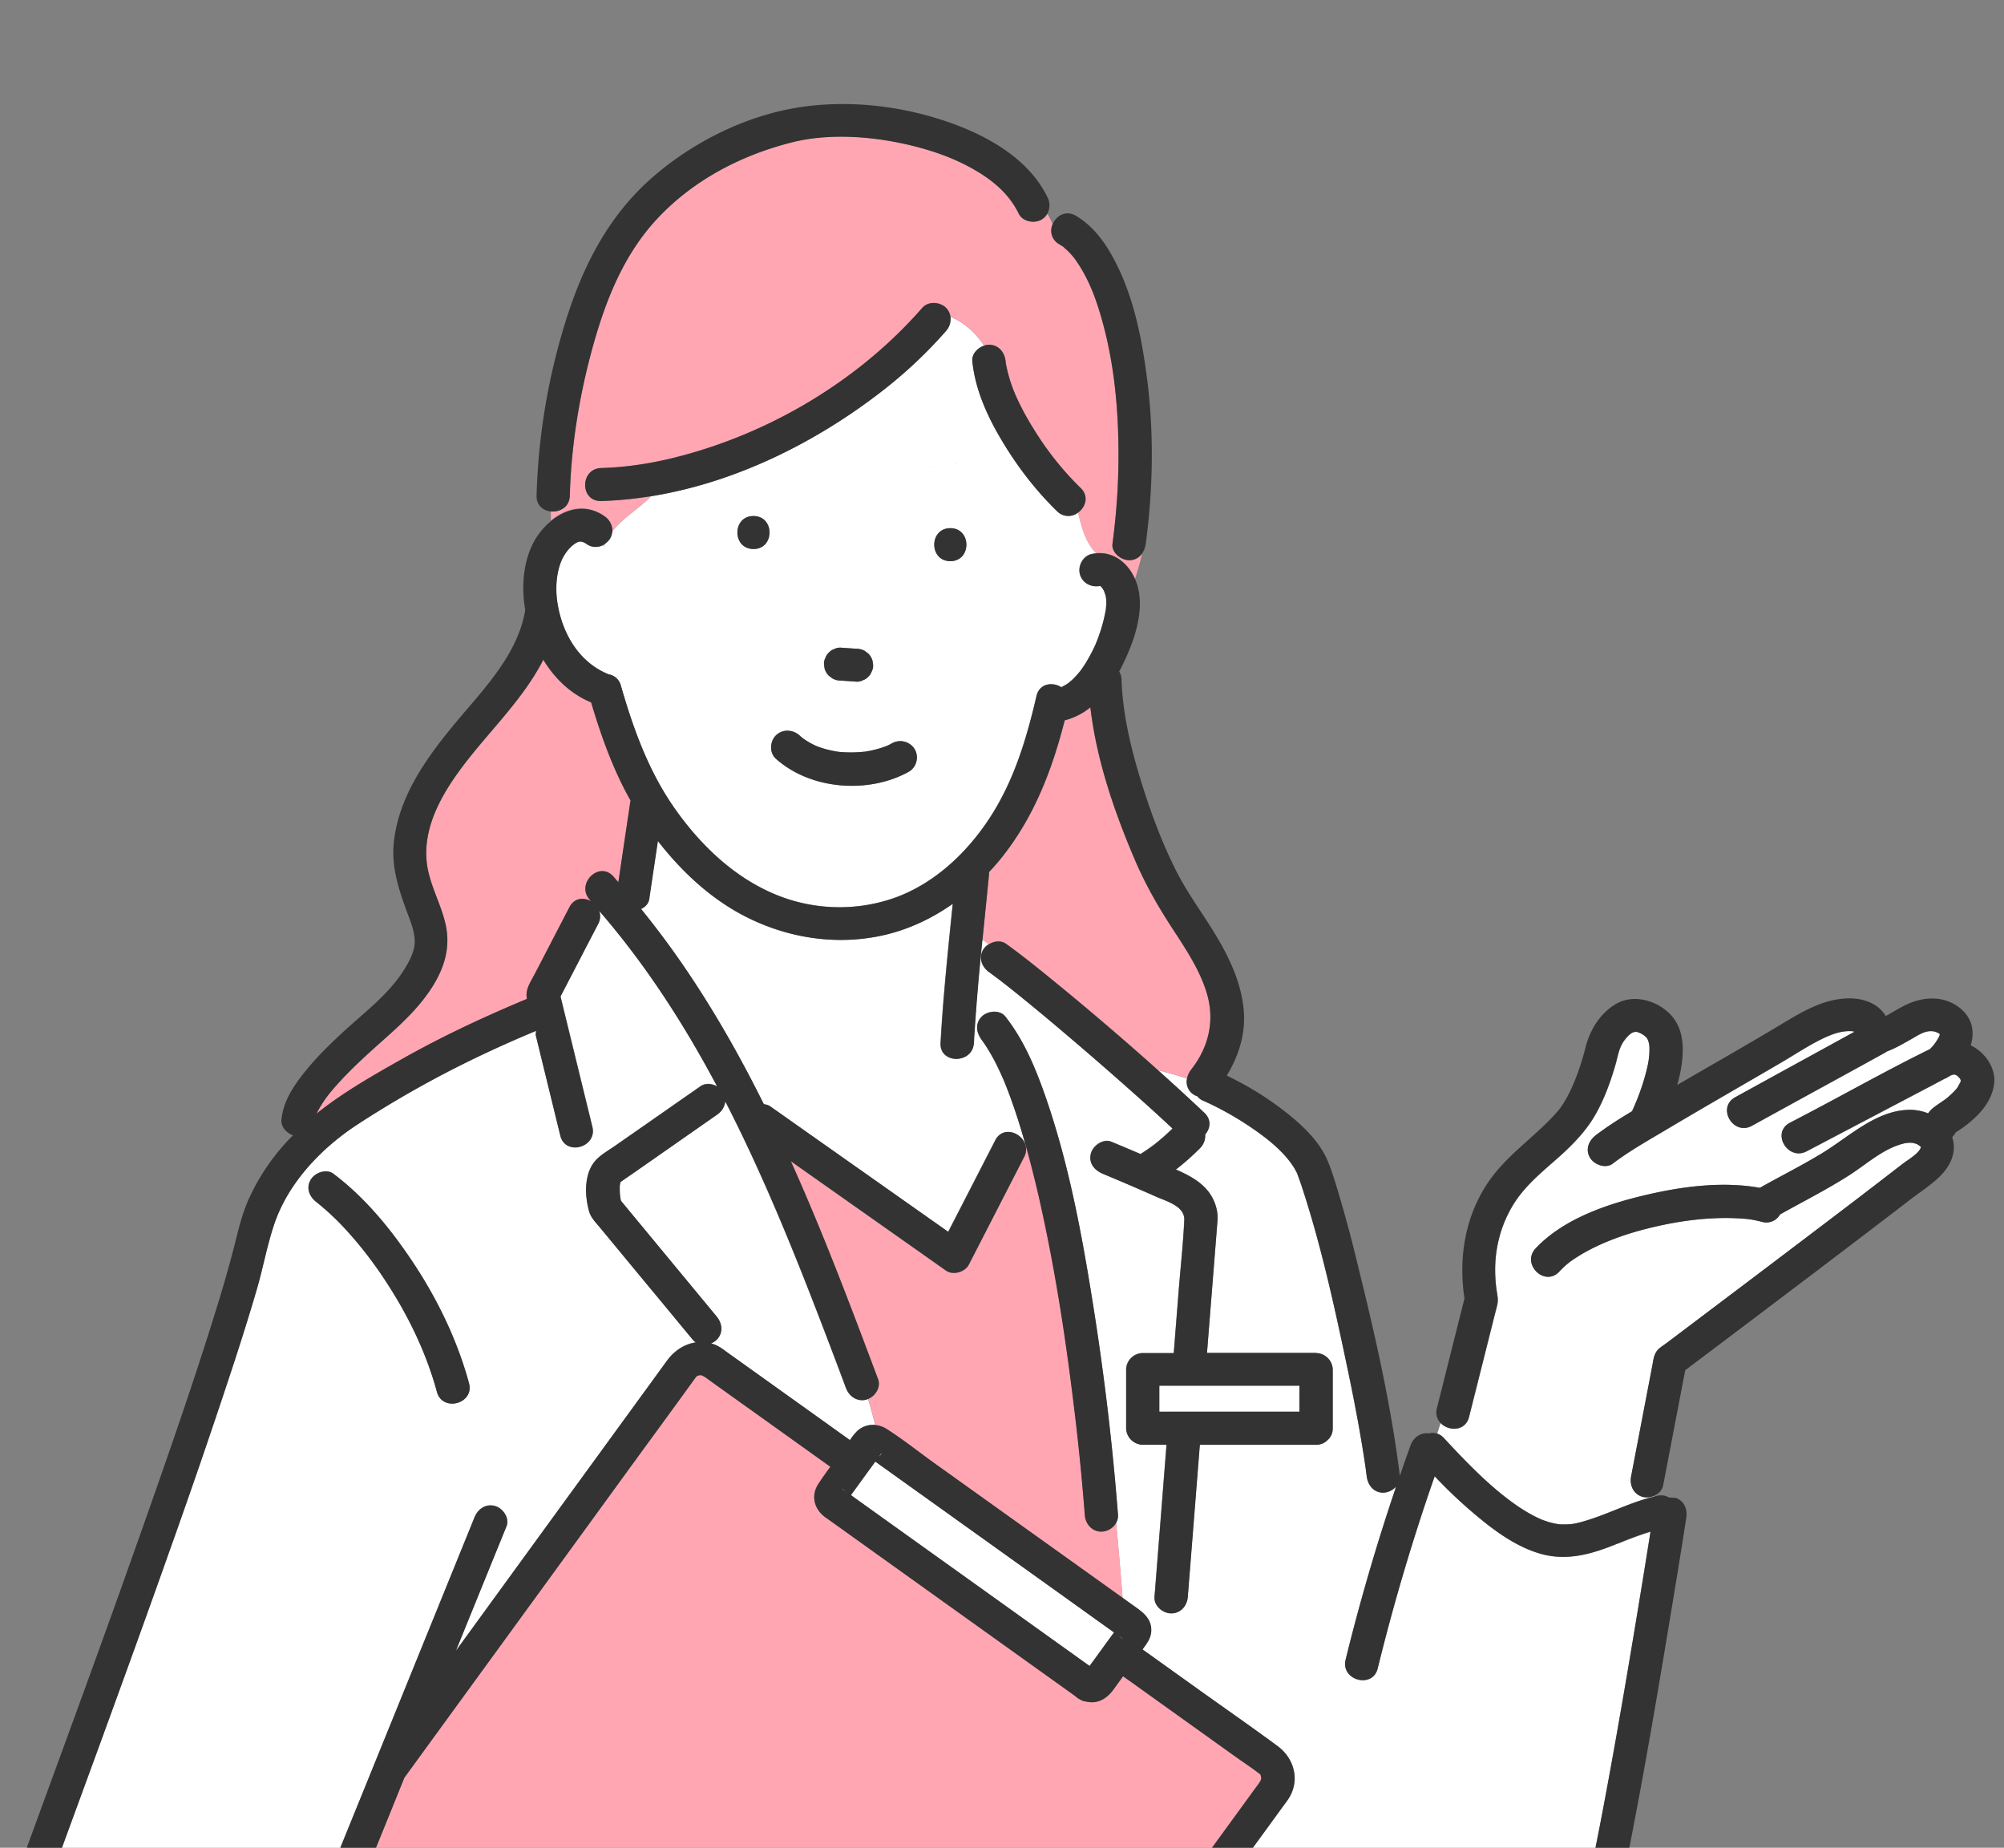 <svg xmlns:xlink="http://www.w3.org/1999/xlink" xmlns="http://www.w3.org/2000/svg" width="64" height="59" fill="none"><rect width="100%" height="100%" fill="#808080" stroke="none"/><g clip-path="url(#a)"><g clip-path="url(#b)"><path d="M19.137 29.075a.513.513 0 0 1-.032.42l-1.202 2.317.082.34c.313 1.273.623 2.547.935 3.821.161.66-.862.937-1.024.28-.064-.263-.13-.526-.193-.79l-.593-2.425.013-.13c-.643.269-1.283.551-1.912.854a33.379 33.379 0 0 0-3.816 2.15c-1.132.748-2.169 1.832-2.62 3.125-.235.678-.362 1.403-.562 2.093-.231.798-.482 1.59-.74 2.38a243.376 243.376 0 0 1-2.027 5.922c-.718 2.027-1.451 4.049-2.188 6.07-.544 1.491-1.094 2.982-1.634 4.473-.172.472-.365.948-.488 1.436-.07.28-.102.563-.076.851a1.808 1.808 0 0 0 .552 1.087c.17.179.354.343.541.505.455.392.888.809 1.36 1.18l.006.004c.021.014.04.031.062.046.046.036.095.072.144.107.115.087.232.17.348.257.28.205.565.407.85.607A239.385 239.385 0 0 0 9.4 69.11a709.198 709.198 0 0 0 6.056 4.005l.31-.488 2.657-4.193c.47-.739.937-1.478 1.406-2.217-.234-.17-.467-.343-.703-.514l-4.964-3.628-3.128-2.287c-.177-.129-.338-.364-.245-.594.18-.447.361-.89.544-1.337l2.35-5.785 1.471-3.624c.096-.238.302-.409.56-.383a.46.46 0 0 1 .092.015c.255.069.478.383.372.648-.18.447-.361.89-.544 1.337-.357.88-.713 1.76-1.072 2.639l3.443-4.732 2.788-3.83c.177-.242.353-.489.531-.729.225-.301.552-.507.903-.556a.395.395 0 0 1-.091-.078L20.8 41.166l-1.623-1.96c-.132-.16-.302-.327-.359-.529-.146-.507-.168-1.223.21-1.636.168-.183.415-.32.618-.461l1.088-.758a797.4 797.4 0 0 1 1.637-1.142c.164-.113.383-.088.546.013-1.062-2-2.29-3.908-3.776-5.625l-.004.007Zm-5.183 15.37c-.357-1.31-.964-2.535-1.72-3.664a12.46 12.46 0 0 0-1.109-1.43 8.293 8.293 0 0 0-1.011-.962c-.23-.173-.35-.451-.191-.72.132-.226.497-.36.726-.19.98.737 1.772 1.693 2.453 2.7.827 1.217 1.49 2.566 1.876 3.986.178.657-.845.933-1.024.28Z" fill="#fff"/><path d="M51.671 49.285c-.82.337-1.641.585-2.525.316-.601-.184-1.132-.527-1.627-.904a15.427 15.427 0 0 1-1.703-1.556 67.336 67.336 0 0 0-1.82 6.136c-.162.66-1.186.38-1.024-.28a65.802 65.802 0 0 1 1.588-5.45l-.017-.037a.569.569 0 0 1-.367.155c-.312 0-.497-.244-.531-.526-.021-.181-.02-.156-.04-.303l-.06-.392c-.044-.282-.093-.564-.142-.847a61.2 61.2 0 0 0-.363-1.859c-.415-1.973-.846-3.974-1.483-5.892-.04-.122-.085-.242-.13-.364-.004-.009-.004-.013-.006-.02 0-.004-.002-.004-.004-.008-.03-.054-.058-.111-.091-.164-.251-.406-.655-.767-1.054-1.061a10.12 10.12 0 0 0-1.873-1.091.398.398 0 0 1-.16-.129.544.544 0 0 1-.195-.115.478.478 0 0 1-.136-.457 15.185 15.185 0 0 0-.924-.264c.5.449.994.9 1.48 1.36.234.222.19.504.024.691a.55.55 0 0 1-.149.422 7.68 7.68 0 0 1-.786.697c.04.019.081.035.12.052.545.249 1.019.565 1.174 1.182.036.145.044.265.034.406-.11 1.405-.223 2.811-.334 4.216h3.48c.286 0 .53.242.53.526v1.872a.48.48 0 0 1-.144.358c-.002.005-.006.007-.01.01-.007.007-.013.014-.02.018a.494.494 0 0 1-.359.14h-3.71c-.128 1.62-.255 3.24-.385 4.859-.023.284-.225.526-.53.526-.273 0-.555-.242-.532-.526l.16-2.022.223-2.836h-.759a.537.537 0 0 1-.53-.527v-1.872c0-.284.244-.526.53-.526h.99l.157-1.98c.06-.751.143-1.505.179-2.26.021-.456-.565-.606-.91-.76a59.067 59.067 0 0 0-1.184-.513c-.136-.057-.272-.116-.41-.173-.03-.012-.083-.033-.105-.044-.265-.11-.454-.343-.371-.649.07-.248.388-.478.654-.368.31.128.62.259.93.392.147-.095.291-.194.431-.297.207-.162.404-.335.59-.518a72.283 72.283 0 0 0-.84-.771c-.9-.809-1.814-1.603-2.738-2.386a72.066 72.066 0 0 0-1.319-1.093 37.741 37.741 0 0 0-.565-.448l-.057-.045-.009-.006c-.036-.027-.072-.055-.11-.082a13.83 13.83 0 0 0-.217-.16c-.233-.166-.346-.455-.191-.72a.51.51 0 0 1 .176-.173 1.79 1.79 0 0 0-.204-.145c-.11 1.099-.212 2.198-.274 3.302-.038.676-1.1.678-1.062 0 .083-1.487.238-2.965.39-4.446a6.258 6.258 0 0 1-2.106.98c-1.525.374-3.137.136-4.524-.575-1.1-.565-2.028-1.434-2.789-2.41-.09.618-.182 1.235-.276 1.852-.023.15-.13.256-.261.32.55.68 1.073 1.385 1.557 2.112a38.029 38.029 0 0 1 2.364 4.123.426.426 0 0 1 .21.072c.255.178.51.36.765.539 1.637 1.154 3.277 2.308 4.915 3.464l1.503-2.925c.223-.434.754-.282.924.06l.015-.027c-.123-.43-.255-.855-.406-1.276a14.85 14.85 0 0 0-.254-.665c-.007-.015-.011-.023-.013-.032l-.015-.031-.061-.14c-.04-.088-.083-.176-.126-.265a6.698 6.698 0 0 0-.414-.722c-.021-.032-.168-.225-.076-.112-.177-.225-.223-.522 0-.745.184-.183.573-.225.751 0 .604.766.977 1.678 1.294 2.592.752 2.173 1.17 4.467 1.527 6.733.344 2.185.607 4.386.777 6.593a.442.442 0 0 1-.061.248c.078.815.146 1.62.206 2.399l.335.24c.279.2.574.394.574.785 0 .255-.138.43-.278.62l1.816 1.299c.832.596 1.675 1.179 2.497 1.787.546.405.725 1.123.334 1.702-.053.078-.113.154-.168.232l-.845 1.16c-1.073 1.472-2.143 2.944-3.216 4.418-1.448 1.99-2.897 3.982-4.348 5.972l-.157.215c.36.031.729.084 1.037.28.367.236.66.638.67 1.082.022.93-.955 1.398-1.756 1.485a3.532 3.532 0 0 1-.363.017c.187.14.374.282.557.43.37.296.768.658.777 1.166a1.704 1.704 0 0 1-.682 1.364c-.36.268-.8.301-1.215.17a1.7 1.7 0 0 1-.278.902c-.246.37-.663.63-1.107.704.066.379-.027.777-.271 1.12-.357.501-.854.663-1.377.64.015.23-.036.465-.155.697a1.431 1.431 0 0 1-1.117.762c-.448.047-.881-.13-1.272-.328-.264-.135-.519-.282-.79-.398l-.085.118c-.283.39-.565.777-.85 1.166l-.17.234c-.404.543-1.115.75-1.712.367l-.64-.457c-1.452-1.04-2.905-2.081-4.36-3.12l-6.12-4.377-.831-.594-.022 1.706c.304-.074.674.088.667.49v.049c.028 1.147-.032 2.306-.046 3.453-.037 2.58-.077 5.158-.122 7.737-.057 3.403-.119 6.806-.189 10.209-.074 3.649-.157 7.299-.252 10.946-.083 3.144-.177 6.29-.295 9.432 1.673 0 3.347-.011 5.02-.03a1064.842 1064.842 0 0 0 14.728-.276l.115-1.505.675-8.828.427-5.584c.021-.285.225-.527.531-.527.272 0 .552.242.531.527-.05.674-.104 1.347-.155 2.021l-.675 8.828-.419 5.479.914.095c-.005-.265.167-.529.512-.518l1.4.044 6.125.192 3.264.101c-.015-.497-.006-.998-.01-1.491-.015-1.377-.026-2.755-.037-4.132-.014-1.865-.027-3.731-.038-5.595-.015-2.101-.027-4.203-.04-6.305a5964.83 5964.83 0 0 0-.087-11.773 625.757 625.757 0 0 0-.047-3.989 54.995 54.995 0 0 0-.187-3.742c-.316-3.796-.896-7.561-1.42-11.333-.224-1.607-.442-3.218-.585-4.835-.112-1.28-.189-2.573-.091-3.858.021-.284.225-.526.53-.526.188 0 .375.116.47.278.283.095.519.255.752.41.051-.225.304-.4.523-.4.144 0 .26.055.348.14a.64.64 0 0 1 .183.387c.027.22.089.501.157.739a3.922 3.922 0 0 0 .669 1.377c.047.065-.009-.004.06.076.065.076.131.152.201.225.074.078.153.152.234.221.042.038.087.074.131.11l.011.008c.013.009.023.02.036.028a4.5 4.5 0 0 0 .508.313c.055.03.112.057.17.083l.066.029a4.394 4.394 0 0 0 .837.238c.019.004.084.013.112.017l.093.01c.1.009.202.015.302.02.202.006.404-.007.603-.026h.028c.008 0 .019-.004.038-.006.047-.009.091-.015.138-.023a4.832 4.832 0 0 0 .841-.242c.021-.011.043-.02.064-.03a3.362 3.362 0 0 0 .386-.202c.085-.05.17-.103.251-.16l.085-.061.08-.063a3.85 3.85 0 0 0 .413-.398c.036-.04.07-.083.104-.123l.044-.059a3.426 3.426 0 0 0 .366-.633c.006-.017.025-.06.03-.076.227-.61.348-1.27.482-1.906.187-.887.356-1.775.52-2.666.359-1.946.69-3.898 1.011-5.85.113-.682.221-1.367.331-2.049l.026-.16c-.353.108-.697.238-1.039.38l.002-.011ZM32.673 88.872c-.684 0-.684-1.053 0-1.053.683 0 .683 1.053 0 1.053Zm0-9.234c-.684 0-.684-1.053 0-1.053.683 0 .683 1.053 0 1.053Z" fill="#fff"/><path d="M34.987 20.559c-.012.03-.012.031 0 0Z" fill="#D0E0F8"/><path d="M27.667 44.69c-.293.08-.554-.1-.654-.368a187.634 187.634 0 0 0-1.391-3.63c-.741-1.862-1.54-3.728-2.464-5.524a.588.588 0 0 1-.26.423c-.188.133-.377.264-.566.396l-2.094 1.462c-.143.099-.287.195-.427.297v.01s.01-.004-.005.004l-.017.08c0 .01-.004.036-.004.11 0 .054 0 .111.006.166 0 .03.005.061.009.09l.02.112c0 .009.003.017.006.026.093.113.189.227.282.343l2.772 3.35c.182.221.219.526 0 .745a.502.502 0 0 1-.179.112c.092.028.183.063.27.116.079.046.15.103.223.156a3622.01 3622.01 0 0 0 3.944 2.82c.075-.108.151-.215.24-.297a.737.737 0 0 1 .572-.186 15.115 15.115 0 0 0-.228-.836.625.625 0 0 1-.057.023h.002Z" fill="#fff"/><path d="M30.205 14.783c-.078.004-.036.013 0 .004.004 0 .007-.002.01-.004h-.01ZM30.214 14.781h.002l.01-.004c-.003.002-.008.004-.012.004ZM30.566 14.794s-.03-.009-.048-.01c.016.003.031.008.048.01ZM27.915 17.953v.017c-.015.074-.004.023 0-.017ZM29.84 14.873h.005l.01-.008-.015.008ZM19.757 37.788a.172.172 0 0 1 .042-.023l.013-.015-.055.038ZM19.82 37.73c0-.01-.004 0-.008.018 0 0 .008-.012.008-.018ZM30.515 14.783l-.017-.004c.006 0 .01.002.013.004h.004ZM29.799 14.896c.012-.006.027-.013.038-.021a.122.122 0 0 0-.038.021ZM44.542 47.51l.017.039c.009-.026.015-.051.024-.074a.624.624 0 0 1-.041.036Z" fill="#D0E0F8"/><path d="M52.467 47.795c-.294-.08-.425-.368-.372-.648l.677-3.538c.037-.188.047-.381.194-.527.07-.07.174-.132.252-.191l1.065-.802c1.282-.967 2.563-1.936 3.844-2.907l1.02-.775a196.51 196.51 0 0 0 1.607-1.236c.164-.126.555-.35.6-.55a.467.467 0 0 0-.035-.029c-.01-.006-.07-.048-.089-.059a.318.318 0 0 0-.032-.012.846.846 0 0 1-.095-.028c-.183-.02-.33.017-.51.082-.559.203-1.037.636-1.534.952-.713.457-1.467.836-2.206 1.249a.5.5 0 0 1-.574.238 3.227 3.227 0 0 0-.711-.11 8.069 8.069 0 0 0-.844-.004c-.624.03-1.242.125-1.852.266a9.32 9.32 0 0 0-1.767.577c-.25.113-.495.242-.728.39-.236.149-.37.252-.578.473-.467.497-1.217-.25-.752-.745.894-.95 2.298-1.422 3.54-1.71 1.156-.27 2.433-.436 3.62-.224.663-.372 1.344-.713 1.994-1.11.858-.522 1.714-1.364 2.778-1.38.21-.005.415.037.602.113a.753.753 0 0 1 .127-.145c.123-.106.261-.188.39-.282l.05-.036a2.569 2.569 0 0 0 .312-.29l.05-.062.007-.01c.034-.049.057-.11.091-.159l.015-.042V34.5a.837.837 0 0 1-.012-.04c0-.002-.005-.006-.005-.008-.023-.015-.032-.04-.02-.032l-.005-.004-.07-.07c-.01-.006-.02-.012-.03-.016l-.013-.007-.025-.01h-.02c-.004 0-.016 0-.029.002a.075.075 0 0 0-.021.004l-.064.019a.084.084 0 0 1-.02.01l-.016.013a.446.446 0 0 0-.055.03.58.58 0 0 1-.12.06l-.343.184-4.053 2.129c-.603.318-1.14-.592-.535-.91.195-.103.39-.206.586-.307 1.291-.678 2.57-1.398 3.883-2.043.1-.097.167-.185.233-.29.05-.08.085-.14.085-.194a.502.502 0 0 0-.193-.084c-.276-.047-.497.124-.74.259-.241.134-.49.282-.753.379l-.043.03c-1.42.785-2.85 1.56-4.27 2.345-.6.33-1.135-.58-.536-.91 1.27-.701 2.542-1.394 3.812-2.093a.386.386 0 0 0-.146-.019c-.336-.008-.673.137-.969.286-.416.211-.809.474-1.21.708-.574.335-1.151.668-1.725 1.002-.641.373-1.283.746-1.92 1.125-.59.352-1.204.693-1.752 1.11-.23.175-.595.033-.727-.19-.157-.267-.036-.547.191-.72.366-.278.757-.526 1.156-.764l.006-.02c.204-.463.387-.943.49-1.44.04-.18.06-.362.056-.547a.65.65 0 0 0-.03-.213c0-.008-.015-.044-.02-.065-.005 0-.03-.047-.026-.047a.69.69 0 0 0-.317-.198c-.163-.027-.28.11-.378.23-.206.246-.234.53-.32.836-.181.62-.43 1.289-.793 1.826-.304.446-.707.84-1.113 1.194-.527.46-1.043.89-1.397 1.503a3.95 3.95 0 0 0-.533 2.011c0 .236.017.47.055.704.02.137.042.252.015.394-.02.09-.047.18-.068.271l-.313 1.242-.524 2.083c-.117.464-.657.461-.91.19l-.108.339a.524.524 0 0 1 .21.137c.676.728 1.413 1.497 2.201 2.065.24.173.493.335.758.466.026.012.143.063.151.07.04.014.079.03.12.043.095.034.194.062.294.085.015.004.068.012.102.019l.087.01a2.082 2.082 0 0 0 .37-.008l.072-.01c.085-.015.168-.036.25-.06.785-.215 1.498-.608 2.29-.802v-.019a.557.557 0 0 1-.335.023h-.004Z" fill="#fff"/><path d="M38.537 31.712c-.225-.751-.678-1.417-1.102-2.07-.461-.705-.863-1.41-1.194-2.186-.658-1.54-1.225-3.19-1.42-4.868a2.155 2.155 0 0 1-.82.415c-.398 1.562-.963 3.047-1.978 4.338a7.628 7.628 0 0 1-.44.51c0 .018.004.037.002.056-.068.7-.14 1.398-.21 2.098.072.044.14.092.204.145.166-.103.389-.133.55-.017.435.312.854.646 1.268.981a96.317 96.317 0 0 1 3.587 3.056c.308.08.616.164.924.263a.7.7 0 0 1 .136-.286c.567-.725.752-1.571.493-2.437v.002ZM19.294 16.474c.17.116.272.303.26.497.354-.455.872-.739 1.242-1.129-.529.085-1.06.14-1.595.154-.684.02-.682-1.034 0-1.053a10.93 10.93 0 0 0 2.321-.328c3.023-.746 5.899-2.451 7.938-4.79.189-.218.558-.19.752 0a.494.494 0 0 1 .144.292c.435.172.803.512 1.07.918a.528.528 0 0 1 .158-.03c.308 0 .5.245.53.527l.005.042c0 .006.002.017.006.032l.026.136a4.727 4.727 0 0 0 .266.834c.146.35.364.746.577 1.091.431.697.924 1.34 1.516 1.91.274.265.16.615-.08.788.112.47.23.947.577 1.295.57-.053 1.024.326 1.24.832.084-.27.169-.544.228-.83a.485.485 0 0 1-.416.219c-.26 0-.57-.244-.531-.526.13-.967.195-1.94.19-2.913-.003-1.468-.148-2.95-.564-4.363-.16-.54-.334-1.013-.616-1.493a4.956 4.956 0 0 0-.204-.314c-.01-.017-.023-.031-.036-.048V8.22c-.038-.043-.074-.087-.113-.127-.065-.071-.138-.137-.21-.202-.01-.008-.017-.017-.023-.021-.005 0-.01-.004-.021-.013-.034-.02-.068-.044-.104-.065a.492.492 0 0 1-.213-.634c-.049-.12-.1-.24-.174-.33a.505.505 0 0 1-.18.179c-.234.134-.602.067-.727-.19-.285-.581-.746-.998-1.308-1.34-.655-.395-1.353-.648-2.101-.831-1.249-.305-2.655-.409-3.855-.101-1.635.417-3.16 1.223-4.31 2.464-1.055 1.143-1.624 2.594-2.032 4.07a19.835 19.835 0 0 0-.73 4.742c-.011.365-.324.531-.606.504v.297c.482-.396 1.115-.556 1.699-.156l.004.008Z" fill="#FFA6B2"/><path d="M35.305 19.01c-.007-.021-.058-.16-.04-.123a.63.63 0 0 0-.126-.178l-.009-.005c-.278.057-.567-.086-.645-.368-.075-.265.091-.586.371-.649.051-.01.102-.019.151-.023-.348-.35-.465-.825-.577-1.295a.503.503 0 0 1-.672-.044 10.982 10.982 0 0 1-1.718-2.182c-.486-.798-.892-1.672-.988-2.607-.023-.227.162-.425.374-.497-.267-.406-.635-.745-1.07-.918a.58.58 0 0 1-.145.45 14.638 14.638 0 0 1-2.034 1.913c-2.114 1.642-4.692 2.929-7.381 3.36-.368.388-.886.672-1.243 1.13a.495.495 0 0 1-.236.391l-.025.05c0 .055-.015.038-.042-.012a.496.496 0 0 1-.493-.019c-.191-.13-.274-.126-.45.008-.172.133-.321.354-.391.533-.168.43-.185.914-.113 1.346.157.962.684 1.861 1.597 2.242.009.005.013.009.022.013.178.027.34.14.403.362.408 1.417.905 2.79 1.774 4 .79 1.103 1.81 2.08 3.069 2.63 1.232.538 2.65.6 3.919.14 1.24-.45 2.26-1.404 2.977-2.482.803-1.207 1.209-2.559 1.534-3.955.093-.409.518-.457.796-.28.003 0 .005-.002.009-.006.049-.03.102-.055.15-.085.026-.016.052-.035.077-.052.006-.009.087-.074.098-.084a2.706 2.706 0 0 0 .282-.31c.034-.046.066-.093.098-.139a4.488 4.488 0 0 0 .344-.621c.015-.03.028-.061.04-.09a5.648 5.648 0 0 0 .26-.792c.023-.097.042-.194.059-.293l.006-.036v-.017c0-.036.007-.072.009-.107.004-.06 0-.118 0-.177 0 .027-.013-.093-.02-.122h-.001Zm-8.944 1.994a.373.373 0 0 1 .11-.169.407.407 0 0 1 .17-.11.403.403 0 0 1 .204-.045c.021 0 .042.002.064.004l.444.031c.095 0 .184.026.267.072l.108.082c.066.065.11.143.136.232l.02.139a.39.39 0 0 1-.047.202.372.372 0 0 1-.11.168.405.405 0 0 1-.17.11.403.403 0 0 1-.204.046l-.064-.004-.444-.032a.542.542 0 0 1-.268-.071l-.108-.082a.526.526 0 0 1-.136-.232l-.02-.139a.389.389 0 0 1 .048-.202Zm-2.296-3.473c-.684 0-.684-1.052 0-1.052.683 0 .683 1.052 0 1.052Zm4.957 7.112c-1.294.718-3.137.575-4.244-.415-.214-.192-.195-.552 0-.746.21-.208.538-.19.752 0l.096.082a3.486 3.486 0 0 0 .236.154 2.638 2.638 0 0 0 .248.12 2.996 2.996 0 0 0 .565.152l.06.01c.03.005.059.007.089.011a3.951 3.951 0 0 0 .69 0l.093-.008h.017c.007 0 .011-.003.024-.005.066-.012.131-.023.197-.038.132-.03.26-.065.387-.11.027-.01.057-.022.087-.03h.004c.055-.03.108-.055.162-.085a.541.541 0 0 1 .726.19.532.532 0 0 1-.191.72l.002-.002Zm1.327-6.724c-.683 0-.683-1.053 0-1.053.684 0 .684 1.053 0 1.053Z" fill="#fff"/><path d="M19.293 17.414c.006-.02.017-.034.025-.05a.722.722 0 0 1-.068.04c.028.05.043.067.043.012v-.002Z" fill="#D0E0F8"/><path d="m32.703 36.946-1.767 3.44c-.121.237-.502.347-.727.189l-.764-.54c-1.398-.985-2.796-1.968-4.193-2.954 1.028 2.28 1.914 4.63 2.789 6.964.093.246-.083.529-.315.625.083.276.16.554.228.836a.8.8 0 0 1 .346.118c.522.329 1.013.725 1.516 1.085l5.557 3.973.482.346c-.06-.781-.13-1.584-.206-2.399a.563.563 0 0 1-.47.278c-.301 0-.51-.242-.53-.526a77.656 77.656 0 0 0-.334-3.361c-.274-2.295-.627-4.587-1.143-6.842a32.766 32.766 0 0 0-.444-1.73l-.014.027c.067.134.08.299-.007.471h-.004ZM18.878 22.429s-.011-.002-.015-.005c-.648-.271-1.154-.764-1.513-1.356-.503.992-1.308 1.862-2.005 2.694-.868 1.036-1.877 2.354-1.716 3.786.08.712.48 1.346.616 2.047.145.741-.095 1.415-.512 2.03-.558.827-1.327 1.42-2.054 2.093-.397.368-.786.747-1.13 1.166a3.456 3.456 0 0 0-.44.679l-.004.006c.835-.67 1.78-1.209 2.71-1.735 1.296-.731 2.64-1.36 4.013-1.933v-.009c-.058-.293.117-.53.246-.779l.363-.7c.251-.481.5-.961.75-1.444.155-.299.459-.318.688-.187-.012-.017-.027-.034-.04-.049-.454-.503.295-1.25.752-.745.055.061.106.124.161.185l.015-.092.368-2.477c0-.012.006-.02.01-.033-.556-.986-.939-2.058-1.261-3.14l-.002-.002ZM22.498 43.957c-.113-.07-.14-.055-.232-.03-.006 0-.027.021-.04.036l-.015.019c-.59.82-1.187 1.632-1.782 2.447l-3.615 4.968-3.902 5.36-.973 2.397.771.563a84830.47 84830.47 0 0 0 8.092 5.915.67.67 0 0 1 .217.265c.655.377 1.32.737 1.997 1.07.255.126.512.246.773.358l.023.01s.005 0 .013.007c.024.008.045.019.068.027.058.023.117.046.177.067.093.034.186.068.282.095.087.025.178.04.265.066h.009c.038-.005.078-.003.117-.007.408-.04.809-.198 1.19-.343.341-.13.67-.26 1.038-.297.346-.036.7 0 1.04.076.387.086.77.244 1.105.453.395.246.705.574 1.039.89.352.333.72.621 1.134.815.875-1.202 1.75-2.403 2.623-3.605l3.861-5.304 2.245-3.085c.062-.085.126-.169.185-.253a.193.193 0 0 0 .023-.034c.073-.118.047-.139.032-.23 0-.006-.002-.01-.004-.014-.255-.202-.53-.381-.794-.569l-3.594-2.57-.312.429c-.227.31-.525.463-.873.377a.407.407 0 0 1-.204-.074.558.558 0 0 1-.136-.097l-4.656-3.331c-.851-.609-1.703-1.22-2.555-1.828l-.68-.486c-.034-.026-.07-.049-.104-.074-.348-.257-.456-.685-.214-1.055.12-.188.253-.369.386-.55L23.957 45l-1.277-.912c-.06-.042-.119-.092-.182-.13Z" fill="#FFA6B2"/><path d="M40.25 56.66c-.016-.035-.051-.043 0 0Z" fill="#D0E0F8"/><path d="m28.11 46.453-.038.052c.081-.057.132-.19.038-.053ZM35.007 53.343v-.011h-.017l.017.011ZM26.953 47.582l.051.038c-.06-.073-.185-.128-.05-.038ZM35.745 52.244c.06.074.185.129.051.038l-.05-.038ZM27.578 47.184l-.401.552v.004c.233.17.471.339.71.51 1.454 1.042 2.911 2.082 4.366 3.124l2.542 1.82.376-.516c.134-.183.268-.366.402-.552v-.004c-.234-.17-.472-.339-.71-.51-1.47-1.05-2.94-2.101-4.407-3.154l-1.93-1.381-.572-.409-.376.516Z" fill="#fff"/><path d="M34.31 45.02c.135 1.117.247 2.238.334 3.36.021.284.23.526.531.526a.57.57 0 0 0 .47-.278.433.433 0 0 0 .061-.248 83.761 83.761 0 0 0-.777-6.593c-.357-2.266-.775-4.56-1.527-6.733-.317-.913-.69-1.825-1.294-2.592-.176-.225-.565-.183-.752 0-.223.221-.176.52 0 .746-.091-.116.055.078.077.111a6.046 6.046 0 0 1 .414.722c.042.089.085.175.125.266.021.046.04.093.062.139.006.015.01.025.015.031l.013.032c.09.219.176.442.254.666.151.42.283.846.406 1.276.164.572.31 1.15.444 1.73.516 2.254.869 4.547 1.143 6.842l.002-.004Z" fill="#333"/><path d="M42.027 43.2h-3.48c.11-1.405.224-2.811.334-4.216.01-.14.002-.26-.034-.406-.155-.617-.629-.933-1.175-1.181-.04-.02-.08-.036-.118-.053a7.72 7.72 0 0 0 .785-.697.553.553 0 0 0 .149-.421c.164-.188.21-.47-.023-.691-.487-.46-.982-.912-1.48-1.36-.162-.042-.326-.082-.487-.122.161.04.325.08.486.122a96.398 96.398 0 0 0-3.587-3.056c-.414-.337-.835-.67-1.268-.981-.162-.116-.385-.089-.55.017.403.334.643.802 1.096.951-.453-.149-.693-.617-1.096-.951a.528.528 0 0 0-.177.172c-.157.266-.042.554.192.72.072.053.146.106.216.16l.11.083.01.006a37.116 37.116 0 0 1 .622.493c.443.358.883.724 1.319 1.093.923.78 1.837 1.577 2.737 2.386.283.252.563.511.841.77a7.605 7.605 0 0 1-.59.518c-.14.106-.285.203-.431.297a87.74 87.74 0 0 0-.93-.392c-.266-.109-.585.119-.655.369-.085.303.106.537.372.649l.104.044.41.172c.397.169.792.34 1.185.514.344.154.933.304.91.76-.037.754-.12 1.508-.18 2.26l-.156 1.98h-.99a.537.537 0 0 0-.531.526v1.872c0 .284.244.526.53.526h.76l-.224 2.837-.16 2.022c-.023.284.26.526.532.526.306 0 .507-.242.53-.526l.385-4.858h3.71a.494.494 0 0 0 .36-.142c.006-.006.013-.01.019-.017.002-.004.006-.006.01-.01a.48.48 0 0 0 .145-.358v-1.872a.537.537 0 0 0-.531-.526l-.006-.009Zm-.531 1.872h-4.47v-.819h4.47v.82ZM33.45 6.293c-.635-1.297-2.064-2.042-3.388-2.47-1.442-.463-3.026-.627-4.528-.398-1.716.263-3.426 1.12-4.72 2.258-1.335 1.172-2.14 2.7-2.682 4.363a20.59 20.59 0 0 0-.996 5.782c-.008.312.215.48.457.503.284.028.596-.138.605-.503.042-1.6.306-3.2.73-4.742.408-1.476.978-2.927 2.033-4.07 1.147-1.243 2.674-2.047 4.31-2.464 1.2-.306 2.606-.205 3.855.1.747.184 1.446.437 2.1.833.563.34 1.024.756 1.309 1.339.125.255.493.324.726.19a.505.505 0 0 0 .18-.18.568.568 0 0 0 .011-.54h-.002ZM36.634 12.107c-.172-1.359-.455-2.77-1.139-3.976-.276-.489-.641-.95-1.132-1.24-.327-.194-.639.002-.747.275.11.274.212.563.546.563-.334 0-.434-.287-.546-.563a.492.492 0 0 0 .212.634c.034.021.068.044.104.065l.021.013c.007.004.013.013.024.021.072.065.144.13.21.202.038.04.074.085.11.127v.004a.376.376 0 0 1 .039.048c.072.103.14.207.204.314.282.478.459.954.616 1.493.416 1.413.56 2.896.565 4.363.004.975-.064 1.948-.192 2.913-.038.282.272.526.531.526a.48.48 0 0 0 .417-.219.746.746 0 0 0 .114-.307c.232-1.738.266-3.509.045-5.25l-.002-.006ZM34.51 15.58a9.706 9.706 0 0 1-1.516-1.91 8.438 8.438 0 0 1-.578-1.091 4.694 4.694 0 0 1-.265-.834 1.493 1.493 0 0 1-.032-.169c0-.006 0-.017-.004-.042-.03-.282-.223-.526-.531-.526a.505.505 0 0 0-.157.03c-.21.07-.398.269-.374.496.095.935.503 1.81.987 2.607.478.788 1.054 1.54 1.719 2.182a.503.503 0 0 0 .67.044c-.07-.299-.14-.594-.269-.849.13.255.2.55.27.85.24-.174.355-.523.08-.788Z" fill="#333"/><path d="M29.457 9.826c-2.039 2.338-4.914 4.043-7.937 4.791-.762.187-1.535.307-2.321.328-.682.02-.684 1.072 0 1.053.533-.014 1.066-.07 1.595-.153 2.689-.432 5.267-1.719 7.38-3.361a14.514 14.514 0 0 0 2.035-1.912.575.575 0 0 0 .145-.45.493.493 0 0 0-.145-.294c-.19-.19-.563-.217-.752 0v-.002ZM30.517 14.783h-.004c.052.015.063.015.052.01l-.048-.01ZM30.203 14.785l.012-.004h-.002l-.01.004ZM29.839 14.875a.342.342 0 0 1-.038.021c-.01.008-.002.006.044-.023h-.006v.002ZM30.35 16.865c-.684 0-.684 1.053 0 1.053s.684-1.053 0-1.053ZM24.062 17.53c.684 0 .684-1.053 0-1.053s-.684 1.052 0 1.052ZM27.622 20.787a.52.52 0 0 0-.268-.071l-.444-.032c-.02 0-.042-.002-.063-.004a.398.398 0 0 0-.204.046.377.377 0 0 0-.17.11.402.402 0 0 0-.11.168.394.394 0 0 0-.047.202l.019.14c.025.088.07.166.136.231l.108.082a.52.52 0 0 0 .268.072l.444.031.063.005a.4.4 0 0 0 .204-.047.377.377 0 0 0 .17-.11.403.403 0 0 0 .11-.168.393.393 0 0 0 .047-.202l-.019-.139a.526.526 0 0 0-.136-.232l-.108-.082Z" fill="#333"/><path d="M37.03 44.252v.82h4.468v-.82H37.03Z" fill="#fff"/><path d="M13.103 40.18c-.684-1.007-1.476-1.963-2.454-2.7-.229-.172-.594-.035-.726.19-.16.27-.038.547.191.72a8.325 8.325 0 0 1 1.011.962c.406.449.773.929 1.109 1.43.756 1.129 1.364 2.355 1.72 3.664.179.653 1.202.377 1.024-.28-.386-1.42-1.05-2.769-1.875-3.986ZM29.022 24.644a.532.532 0 0 0 .192-.72.541.541 0 0 0-.727-.19c-.053.03-.108.055-.161.082h-.005c-.03.01-.057.026-.087.034-.125.044-.255.08-.386.11-.066.014-.132.025-.198.037-.01 0-.015.005-.023.005h-.017l-.094.008a3.844 3.844 0 0 1-.69 0c-.03-.002-.06-.006-.09-.01-.01 0-.037-.007-.059-.011a3.273 3.273 0 0 1-.45-.112c-.038-.012-.076-.027-.114-.04-.013-.004-.03-.012-.043-.017a2.342 2.342 0 0 1-.442-.256c-.032-.028-.066-.055-.095-.083-.213-.19-.542-.208-.752 0-.196.194-.215.554 0 .746 1.106.99 2.95 1.13 4.244.415l-.003.002Z" fill="#333"/><path d="M53.48 47.833a.49.49 0 0 0-.168-.012.518.518 0 0 0-.384-.06l-.125.032c-.793.194-1.506.588-2.29.803a3.341 3.341 0 0 1-.25.059c-.01 0-.045.006-.073.01a2.496 2.496 0 0 1-.37.008c-.01 0-.057-.006-.087-.01l-.101-.019c-.1-.021-.198-.05-.296-.084-.04-.015-.078-.03-.119-.044-.006-.005-.125-.057-.15-.07a5.253 5.253 0 0 1-.759-.465c-.788-.569-1.525-1.337-2.2-2.066a.472.472 0 0 0-.21-.137.432.432 0 0 0-.268-.008c-.266-.036-.493.132-.582.379-.117.324-.232.65-.342.977-.28-2.262-.792-4.5-1.338-6.711a42.282 42.282 0 0 0-.737-2.7c-.087-.27-.174-.548-.302-.802-.231-.461-.62-.86-1.01-1.192a9.963 9.963 0 0 0-2.14-1.375c.38-.634.61-1.34.54-2.102-.08-.867-.453-1.657-.899-2.396-.42-.697-.917-1.354-1.28-2.085-.461-.925-.822-1.908-1.122-2.893-.314-1.03-.565-2.094-.6-3.172a.537.537 0 0 0-.075-.257l.053-.099c.374-.737.752-1.724.552-2.56a1.804 1.804 0 0 0-.093-.28c-.217-.506-.672-.885-1.24-.832-.05.004-.1.012-.151.023-.28.063-.444.383-.372.649.078.282.367.427.646.368l.008.004c.04.028.102.127.125.18-.017-.036.034.1.04.122.01.029.018.149.02.122 0 .059.002.117 0 .176l-.009.108v.017c0 .008-.004.019-.006.035a5.13 5.13 0 0 1-.319 1.085c-.012.03-.027.061-.04.09a5.463 5.463 0 0 1-.344.621 6.095 6.095 0 0 1-.098.14 2.705 2.705 0 0 1-.282.31c-.011.01-.092.075-.098.084l-.076.052c-.05.032-.102.055-.151.084-.005.002-.005.005-.009.007-.276-.177-.7-.129-.796.28-.323 1.396-.73 2.748-1.534 3.954-.718 1.079-1.737 2.035-2.978 2.483a5.33 5.33 0 0 1-3.918-.14c-1.262-.55-2.28-1.53-3.07-2.631-.868-1.21-1.365-2.584-1.773-3.999a.483.483 0 0 0-.403-.362c-.009-.004-.013-.009-.022-.013-.911-.38-1.44-1.28-1.597-2.242-.07-.432-.055-.916.113-1.346.07-.177.216-.4.39-.533.177-.135.26-.14.45-.008a.5.5 0 0 0 .493.019c-.08-.143-.28-.565-.594-.409.314-.156.512.265.594.409.024-.01.045-.025.068-.04.064-.146.145-.274.236-.392a.566.566 0 0 0-.259-.497c-.586-.4-1.22-.24-1.7.156a2.259 2.259 0 0 0-.428.467c-.389.565-.5 1.32-.446 1.988.01.129.027.257.049.386-.22 1.345-1.217 2.409-2.07 3.417-.974 1.154-1.945 2.426-2.123 3.968-.091.787.138 1.499.406 2.228.116.318.28.692.255 1.04-.022.282-.164.552-.31.792-.5.819-1.281 1.39-1.978 2.034-.442.408-.875.834-1.249 1.305-.35.445-.663.919-.716 1.493-.021.226.16.426.37.498-.074.075-.151.149-.223.229a6.905 6.905 0 0 0-1.217 1.861c-.196.455-.306.92-.425 1.399a41.36 41.36 0 0 1-.588 2.061c-.589 1.912-1.24 3.806-1.9 5.694a535.2 535.2 0 0 1-2.236 6.261c-.62 1.706-1.246 3.41-1.867 5.113-.497 1.36-1.31 2.942-.656 4.37.42.915 1.344 1.503 2.06 2.175.336.313.718.583 1.088.852.282.207.567.411.854.613l-.104.15c-.391.577-.209 1.297.335 1.697.064.046.128.093.193.137l1.317.941 4.303 3.079.83.594 6.122 4.378 4.36 3.119.64.456c.597.384 1.308.175 1.712-.366l.17-.234c.282-.39.565-.777.85-1.166l.084-.118c.272.116.525.263.79.398.391.198.825.375 1.273.328a1.422 1.422 0 0 0 1.272-1.46c.523.024 1.02-.136 1.376-.64.245-.343.338-.74.272-1.12.444-.073.86-.332 1.107-.703.174-.261.276-.583.278-.901.416.13.854.097 1.215-.17a1.7 1.7 0 0 0 .682-1.365c-.009-.508-.408-.868-.778-1.167-.182-.147-.37-.288-.556-.43.119 0 .24-.004.363-.016.8-.085 1.778-.554 1.757-1.485-.011-.444-.304-.844-.672-1.082-.305-.196-.675-.25-1.036-.28l.157-.215c1.449-1.99 2.897-3.982 4.348-5.972l3.216-4.418.845-1.16c.055-.078.115-.152.168-.232.39-.58.214-1.297-.334-1.702-.824-.608-1.665-1.192-2.498-1.787l-1.816-1.3c.14-.191.279-.364.279-.619 0-.392-.295-.585-.574-.785l-.335-.24-.483-.346-5.556-3.973c-.501-.36-.994-.756-1.516-1.085a.818.818 0 0 0-.346-.118.722.722 0 0 0-.572.185 1.738 1.738 0 0 0-.24.297 3502.643 3502.643 0 0 0-3.944-2.82c-.072-.052-.145-.109-.223-.155a1.3 1.3 0 0 0-.27-.116.499.499 0 0 0 .178-.111c.22-.217.183-.525 0-.746l-2.771-3.35c-.094-.114-.19-.228-.283-.343 0-.009-.004-.017-.006-.026a.931.931 0 0 1-.02-.111l-.008-.09a2.152 2.152 0 0 1-.002-.277l.017-.08c.015-.006.015-.008 0-.004v-.01s-.004.01-.01.014l-.043.023.055-.037c.005-.02.009-.03.009-.02a.049.049 0 0 1-.009.02c.14-.102.285-.198.427-.297l2.094-1.462.567-.396a.596.596 0 0 0 .26-.423c.924 1.796 1.722 3.662 2.463 5.523.478 1.205.937 2.418 1.392 3.63.1.266.359.45.654.37a.615.615 0 0 0 .057-.024c.232-.097.406-.377.314-.625-.875-2.331-1.76-4.681-2.788-6.964l4.192 2.954.765.54c.225.157.605.048.727-.19l1.767-3.439a.508.508 0 0 0 .006-.471c-.17-.342-.7-.493-.924-.062l-1.504 2.925-4.915-3.464-.764-.539a.406.406 0 0 0-.21-.071c-.706-1.42-1.48-2.801-2.364-4.123a28.113 28.113 0 0 0-1.557-2.113c.131-.06.24-.168.261-.32.091-.617.183-1.234.276-1.85.758.976 1.686 1.844 2.789 2.408 1.389.712 2.999.95 4.524.575.76-.187 1.47-.53 2.105-.979-.151 1.48-.306 2.959-.389 4.445-.038.678 1.024.676 1.062 0a74.73 74.73 0 0 1 .274-3.302c.07-.699.142-1.398.21-2.097 0-.019 0-.038-.002-.057.153-.164.302-.335.44-.51 1.015-1.29 1.58-2.775 1.977-4.337a2.14 2.14 0 0 0 .82-.415c.196 1.678.763 3.33 1.421 4.868.331.775.733 1.479 1.194 2.186.424.653.877 1.32 1.102 2.07.26.864.074 1.71-.493 2.437a.672.672 0 0 0-.136.286.482.482 0 0 0 .332.573c.04.055.093.1.159.128.658.29 1.296.664 1.873 1.091.402.295.803.657 1.054 1.061.034.055.061.11.091.165l.004.008c0 .006.003.009.007.019.044.12.089.242.13.364.634 1.917 1.068 3.92 1.482 5.892.13.62.253 1.239.363 1.86a38.915 38.915 0 0 1 .202 1.238c.021.147.017.122.04.303.034.282.219.527.531.527a.569.569 0 0 0 .368-.156c.012-.013.027-.023.04-.036a67.967 67.967 0 0 0-1.612 5.524c-.162.659.862.939 1.024.28a67.345 67.345 0 0 1 1.82-6.137 15.419 15.419 0 0 0 1.703 1.556c.493.38 1.024.72 1.627.904.886.27 1.706.021 2.526-.316.342-.141.686-.274 1.038-.379l-.025.16c-.108.684-.219 1.367-.332 2.049-.32 1.952-.651 3.904-1.01 5.85-.164.89-.334 1.78-.52 2.666-.135.636-.256 1.295-.483 1.906l-.03.075c-.019.045-.04.087-.061.131a4.187 4.187 0 0 1-.149.27c-.049.08-.102.157-.155.233l-.045.06a3.87 3.87 0 0 1-.597.583 3.866 3.866 0 0 1-.336.221c-.084.05-.171.099-.26.143-.04.02-.083.04-.126.059a4.496 4.496 0 0 1-.905.272l-.138.023a.28.28 0 0 0-.038.006h-.027c-.202.019-.402.03-.604.025a3.535 3.535 0 0 1-.395-.03l-.112-.016a4.41 4.41 0 0 1-.837-.238c-.02-.008-.051-.021-.066-.03-.057-.027-.115-.054-.17-.082a4.158 4.158 0 0 1-.544-.34l-.01-.01a4.63 4.63 0 0 1-.365-.33 4.16 4.16 0 0 1-.202-.225c-.068-.08-.013-.01-.06-.076a3.921 3.921 0 0 1-.67-1.377 6.007 6.007 0 0 1-.156-.74.652.652 0 0 0-.183-.387.486.486 0 0 0-.348-.139c-.219 0-.471.175-.523.4.207.137.41.27.64.346-.232-.076-.436-.209-.64-.346-.008.04-.014.082-.008.127.145 1.11.514 2.158 1.262 3.013a4.535 4.535 0 0 0 2.342 1.396c1.717.409 3.696-.126 4.826-1.512.525-.644.788-1.375.98-2.169.192-.802.352-1.61.509-2.42.395-2.046.748-4.101 1.09-6.157.208-1.253.418-2.508.611-3.763.002-.02.007-.04.01-.06.045-.28-.071-.567-.37-.65l-.003.015ZM35.13 18.702c-.034 0-.034 0 0 0ZM10.111 35.559c.021-.045.044-.089.068-.133.11-.202.252-.398.371-.545.345-.417.733-.798 1.13-1.167.725-.672 1.496-1.266 2.054-2.093.416-.615.654-1.289.512-2.03-.136-.7-.535-1.333-.616-2.047-.161-1.432.85-2.75 1.716-3.786.7-.834 1.504-1.702 2.005-2.694.36.592.865 1.085 1.513 1.357a.04.04 0 0 1 .014.004c.321 1.082.703 2.154 1.262 3.14-.002.01-.008.02-.01.033-.124.826-.247 1.651-.368 2.477l-.015.092c-.055-.06-.106-.124-.161-.185-.457-.505-1.204.24-.752.745.015.015.027.032.04.047.204-.213.204-.626.204-.832 0 .208 0 .62-.204.832l-.006.01.006-.008c-.23-.13-.533-.112-.688.187l-.75 1.445c-.12.234-.242.465-.363.699-.13.248-.304.486-.246.78v.008c-1.372.572-2.717 1.2-4.013 1.933-.93.526-1.877 1.063-2.71 1.735l.005-.007.002.003Zm-5.09 32.26c-.029-.023.018.003.039.028a.43.43 0 0 1-.038-.027Zm18.001 12.726c.034-.017.045-.053 0 0Zm.245-.34c-.068.096-.139.19-.206.285-.013.02-.026.038-.04.055a.04.04 0 0 1-.016.004c-.093.017-.112.046-.231-.032l-2.436-1.743-5.478-3.919-5.928-4.241L5.28 68c-.072-.053-.147-.104-.217-.156-.064-.087-.102-.114-.055-.217.013-.03.04-.06.06-.088.014-.022.03-.04.044-.062.79.548 1.587 1.087 2.381 1.624a698.144 698.144 0 0 0 7.708 5.113c.049.031.095.063.144.095.245.16.58.042.727-.19.235-.373.473-.745.71-1.118.02.013.042.023.06.038.156.099.304.204.453.314.038.03.077.056.117.086.013.01.066.05.08.063.098.076.194.152.29.23a48.166 48.166 0 0 1 2.586 2.28c.72.674 1.436 1.356 2.112 2.074.412.438.85.752 1.41.992l.155.063c-.259.356-.518.71-.775 1.066l-.004-.002Zm8.993-6.27v.019c-.015-.017-.007-.03 0-.02Zm.781-3.117c.026.076-.04.143-.119.204a1.09 1.09 0 0 1-.38.18c-.769.214-1.536-.085-2.277-.264l-.157-.128-1.294-1.055c-.22-.181-.535-.215-.752 0-.186.185-.223.562 0 .745l2.28 1.86c.53.433 1.102.825 1.62 1.276.077.065.147.135.219.206.053.055.03.074.076.112 0 .017-.004.033-.004.04 0-.004-.034.145-.044.168-.062.145-.132.247-.262.305a.736.736 0 0 1-.093.011c.085-.002-.072-.019-.121-.034-.194-.06-.232-.084-.436-.18a19.512 19.512 0 0 1-1.21-.644c-.508-.298-1.103.42-.644.826.221.196.44.398.652.605.098.095.253.202.274.335.015.099-.049.278-.104.372a.532.532 0 0 1-.285.228.788.788 0 0 1-.218.042h-.013a1.205 1.205 0 0 1-.093-.023 2.993 2.993 0 0 1-.916-.461c-.231-.167-.592-.04-.726.19-.157.267-.04.549.19.72.022.014.041.029.062.046l.022.014c.014.013.044.034.049.038.146.118.293.236.43.362.088.083.222.177.247.3.028.132-.047.275-.127.379-.34.44-1.105.037-1.5-.169-.61-.318-1.1.53-.535.91l.04.027.06.049c.106.09.218.19.301.303.077.103.115.14.066.261a.404.404 0 0 1-.208.227c-.195.089-.493-.054-.692-.153-.296-.148-.576-.314-.882-.443-.614-.259-1.285-.442-1.841-.819-.287-.194-.538-.528-.788-.787-1.447-1.479-2.974-2.919-4.603-4.2-.306-.24-.618-.486-.954-.69l.383-.604c.885-1.399 1.771-2.795 2.657-4.193l.261-.413c.404.23.81.453 1.22.668.469.246.944.482 1.433.69.408.173.835.36 1.285.39.711.046 1.408-.324 2.06-.547.5-.171 1.028-.141 1.58.1.74.325 1.239 1.024 1.874 1.502.344.26.713.472 1.121.617.372.133.763.15 1.151.183.238.021.589.068.672.314l-.007.002Zm7.209-14.157c-.017-.036-.053-.044 0 0Zm-4.454-4.378c.132.09.008.036-.051-.038l.05.038Zm-7.687-5.827c.094-.137.043-.004-.038.053l.038-.053Zm-.932 1.283c.134-.184.268-.367.401-.552l.376-.516.572.409 1.93 1.38c1.47 1.052 2.94 2.102 4.408 3.155l.713.51v.004c-.136.183-.27.367-.403.552l-.376.516-2.543-1.82c-1.455-1.042-2.912-2.082-4.367-3.125-.238-.17-.475-.339-.711-.51v-.003Zm7.835 5.597v.013l-.019-.013h.02Zm-8.005-5.713a16.767 16.767 0 0 0-.051-.038c-.132-.09-.009-.036.05.038Zm-4.739-3.69c.09-.025.117-.04.232.03.064.038.123.088.183.13.424.304.85.609 1.276.912l2.561 1.832a10.68 10.68 0 0 0-.386.55c-.242.37-.134.798.215 1.055l.104.074.68.486 2.554 1.828 4.656 3.331c.038.036.08.07.136.097a.428.428 0 0 0 .204.074c.348.086.646-.07.873-.377l.312-.43 3.594 2.572c.263.189.541.366.794.568 0 0 .005.01.005.017.017.093.042.111-.032.23-.007.01-.017.02-.024.033-.06.087-.123.169-.184.253l-2.246 3.085c-1.287 1.769-2.574 3.535-3.86 5.304-.876 1.203-1.751 2.403-2.624 3.605-.414-.193-.782-.482-1.134-.814-.336-.316-.644-.645-1.039-.891a3.56 3.56 0 0 0-1.104-.453 3.272 3.272 0 0 0-1.041-.076c-.367.038-.697.167-1.039.297-.38.145-.78.303-1.19.343-.037.005-.078 0-.116.007h-.008c-.088-.023-.179-.038-.266-.066a4.437 4.437 0 0 1-.282-.094c-.06-.021-.117-.044-.177-.068-.023-.008-.044-.019-.068-.027-.008-.004-.012-.004-.012-.006l-.024-.01a17.185 17.185 0 0 1-.773-.359 34.177 34.177 0 0 1-1.996-1.07.66.66 0 0 0-.217-.265 84830.47 84830.47 0 0 0-8.092-5.915l-.771-.562c.325-.798.65-1.599.972-2.397 1.3-1.788 2.602-3.573 3.902-5.361 1.207-1.655 2.41-3.313 3.615-4.968.595-.815 1.192-1.63 1.782-2.447l.015-.019c.015-.014.034-.035.04-.035v-.003Zm.646-9.23c-.166-.1-.384-.126-.546-.012l-1.637 1.141-1.088.758c-.202.142-.448.278-.618.462-.38.412-.357 1.128-.21 1.636.057.202.227.366.359.528.541.653 1.08 1.308 1.622 1.96.447.538.89 1.077 1.336 1.614a.36.36 0 0 0 .092.078c-.35.05-.678.255-.903.556-.178.242-.355.486-.53.728-.931 1.276-1.86 2.555-2.79 3.83l-3.443 4.733c.357-.88.714-1.76 1.073-2.639.18-.446.361-.89.544-1.337.106-.263-.117-.58-.372-.649a.479.479 0 0 0-.091-.015c-.26-.025-.466.146-.561.384l-1.472 3.624c-.784 1.929-1.565 3.856-2.35 5.785-.18.446-.36.89-.543 1.337-.093.23.068.465.244.593l3.129 2.287 4.964 3.629c.233.17.467.34.703.514-.47.739-.937 1.478-1.406 2.217-.886 1.398-1.772 2.794-2.657 4.193l-.31.488c-.534-.347-1.065-.697-1.596-1.046a710.66 710.66 0 0 1-4.46-2.96 222.914 222.914 0 0 1-4.477-3.055 61.69 61.69 0 0 1-1.198-.863l-.145-.107-.061-.047-.007-.004c-.471-.37-.904-.787-1.359-1.18a7.183 7.183 0 0 1-.542-.505 2.056 2.056 0 0 1-.386-.53 1.81 1.81 0 0 1-.166-.556 2.61 2.61 0 0 1 .077-.85c.12-.49.316-.965.488-1.437.54-1.493 1.09-2.982 1.634-4.473.737-2.021 1.47-4.043 2.187-6.07a243.326 243.326 0 0 0 2.029-5.922c.257-.79.507-1.584.739-2.38.2-.69.327-1.415.563-2.093.45-1.293 1.486-2.38 2.619-3.125a33.706 33.706 0 0 1 3.816-2.15 38.771 38.771 0 0 1 1.912-.855l-.013.13.593 2.426c.063.264.13.527.193.79.161.66 1.185.38 1.024-.28-.313-1.274-.623-2.548-.935-3.822a81.383 81.383 0 0 0-.083-.339c.402-.773.801-1.546 1.203-2.316a.505.505 0 0 0 .031-.422c1.487 1.717 2.715 3.622 3.777 5.625l.004-.006Zm12.075-14.138c-.013.03-.013.032 0 0Z" fill="#333"/><path d="M19.483 17.196a.503.503 0 0 0 .068-.223 1.85 1.85 0 0 0-.236.391.53.53 0 0 0 .168-.168ZM62.961 33.387s-.015-.007-.023-.009c.131-.434.061-.886-.385-1.221-.486-.362-1.1-.335-1.63-.097-.232.103-.468.257-.698.381-.089-.137-.2-.257-.333-.341-.359-.227-.786-.255-1.196-.192-.648.101-1.219.445-1.771.775-1.111.67-2.24 1.306-3.36 1.96.053-.19.1-.385.13-.583.086-.56.084-1.191-.321-1.638-.419-.461-1.169-.695-1.74-.379-.525.29-.86.845-1 1.409-.117.467-.28.941-.478 1.364a3.692 3.692 0 0 1-.253.457c-.026.04-.053.078-.08.116-.007.009-.01.013-.013.02l-.005.003c-.06.074-.123.146-.189.217-.68.727-1.51 1.279-2.08 2.108-.751 1.102-.963 2.428-.766 3.723l-.881 3.504a.488.488 0 0 0 .114.47l.317-.986-.317.986c.253.27.793.274.91-.19l.524-2.082.312-1.243c.024-.09.05-.18.068-.271.03-.141.009-.255-.015-.394a4.575 4.575 0 0 1-.055-.703c0-.706.176-1.399.533-2.012.357-.612.873-1.042 1.398-1.503.406-.356.81-.748 1.113-1.194.363-.537.612-1.207.792-1.826.09-.305.117-.59.32-.836.1-.12.218-.257.379-.23a.679.679 0 0 1 .316.199c-.004 0 .022.046.026.046l.021.065a.653.653 0 0 1 .03.213c.004.185-.017.366-.055.547a7.206 7.206 0 0 1-.491 1.44l-.006.02c-.398.238-.79.486-1.156.764-.227.173-.348.453-.191.72.132.221.497.363.726.19.548-.417 1.162-.756 1.753-1.11.637-.379 1.278-.754 1.92-1.124.575-.335 1.15-.666 1.724-1.003.402-.236.795-.497 1.211-.707.295-.15.63-.293.969-.287.065 0 .095.005.146.02-1.27.698-2.542 1.393-3.812 2.093-.597.33-.062 1.24.535.91 1.423-.786 2.85-1.561 4.271-2.347.017-.008.028-.019.043-.03.263-.094.511-.243.754-.378.242-.135.463-.306.739-.26a.505.505 0 0 1 .193.085c0 .053-.036.112-.085.194a1.393 1.393 0 0 1-.233.29c-1.311.643-2.59 1.363-3.883 2.043-.196.103-.391.206-.586.307-.604.318-.068 1.226.535.91l4.052-2.129.345-.183a.578.578 0 0 0 .118-.061.454.454 0 0 0 .056-.03l.017-.012a.089.089 0 0 1 .019-.01l.064-.02h-.022l-.034.015a.12.12 0 0 1 .032-.015h-.006.042a.125.125 0 0 1 .03-.006c-.015 0-.026-.002-.023-.004.006-.004.017 0 .031.002h.003-.005s-.017.006-.03.008l.03-.002h.02c.008.004.019.009.025.01l.013.007c.01.006.019.013.03.017.023.023.063.06.07.07.006.006.019.023.03.033v.004H62.6l.004.007c.005.014.007.027.013.04v.025a2.156 2.156 0 0 0-.015.04c-.034.05-.057.111-.091.16l-.007.01c-.016.02-.033.043-.05.062a2.034 2.034 0 0 1-.151.151 2.083 2.083 0 0 1-.162.14c-.017.012-.038.029-.048.035-.132.093-.268.177-.391.282a.76.76 0 0 0-.128.145 1.597 1.597 0 0 0-.6-.113c-1.065.019-1.92.859-2.779 1.381-.65.396-1.332.735-1.994 1.11-1.188-.213-2.464-.047-3.62.223-1.242.289-2.646.76-3.54 1.71-.465.495.282 1.24.752.745.208-.22.342-.324.577-.473.232-.148.478-.276.729-.39.56-.257 1.164-.436 1.767-.577.61-.141 1.228-.236 1.852-.265a7.53 7.53 0 0 1 .843.004c.279.017.417.036.712.11a.5.5 0 0 0 .573-.238c.74-.413 1.493-.794 2.207-1.25.495-.317.975-.749 1.534-.951.182-.065.327-.103.51-.082.004.004.07.02.095.027.013.004.027.01.032.013.019.01.078.053.089.059l.034.03c-.045.2-.438.422-.599.549l-.786.606-.822.63a1298.265 1298.265 0 0 1-4.864 3.68l-1.064.803c-.08.061-.183.122-.253.192-.144.143-.157.339-.193.526l-.677 3.538c-.053.28.078.569.371.649a.56.56 0 0 0 .336-.023c.155-.06.287-.18.319-.346l.705-3.677a1427.06 1427.06 0 0 0 4.163-3.142c1.026-.779 2.051-1.558 3.073-2.343.416-.32.96-.638 1.206-1.112.158-.301.168-.592.083-.845a.732.732 0 0 0 .104-.134l.007-.013.082-.055a3.815 3.815 0 0 0 .597-.478c.296-.297.523-.657.555-1.08.034-.472-.313-.958-.73-1.158l.001-.004Zm-.994-.356.007.01s0-.004-.007-.01Zm.531 1.299Zm.132.137c-.004-.015-.007-.025 0-.023l.002.025v-.004l-.002.002Zm.006.032v-.005.005Zm0-.015v-.005.007-.002Z" fill="#333"/></g></g><defs><clipPath id="a"><path fill="#fff" d="M0 0h64v59H0z"/></clipPath><clipPath id="b"><path fill="#fff" transform="translate(0 3.324)" d="M0 0h63.696v147.421H0z"/></clipPath></defs></svg>